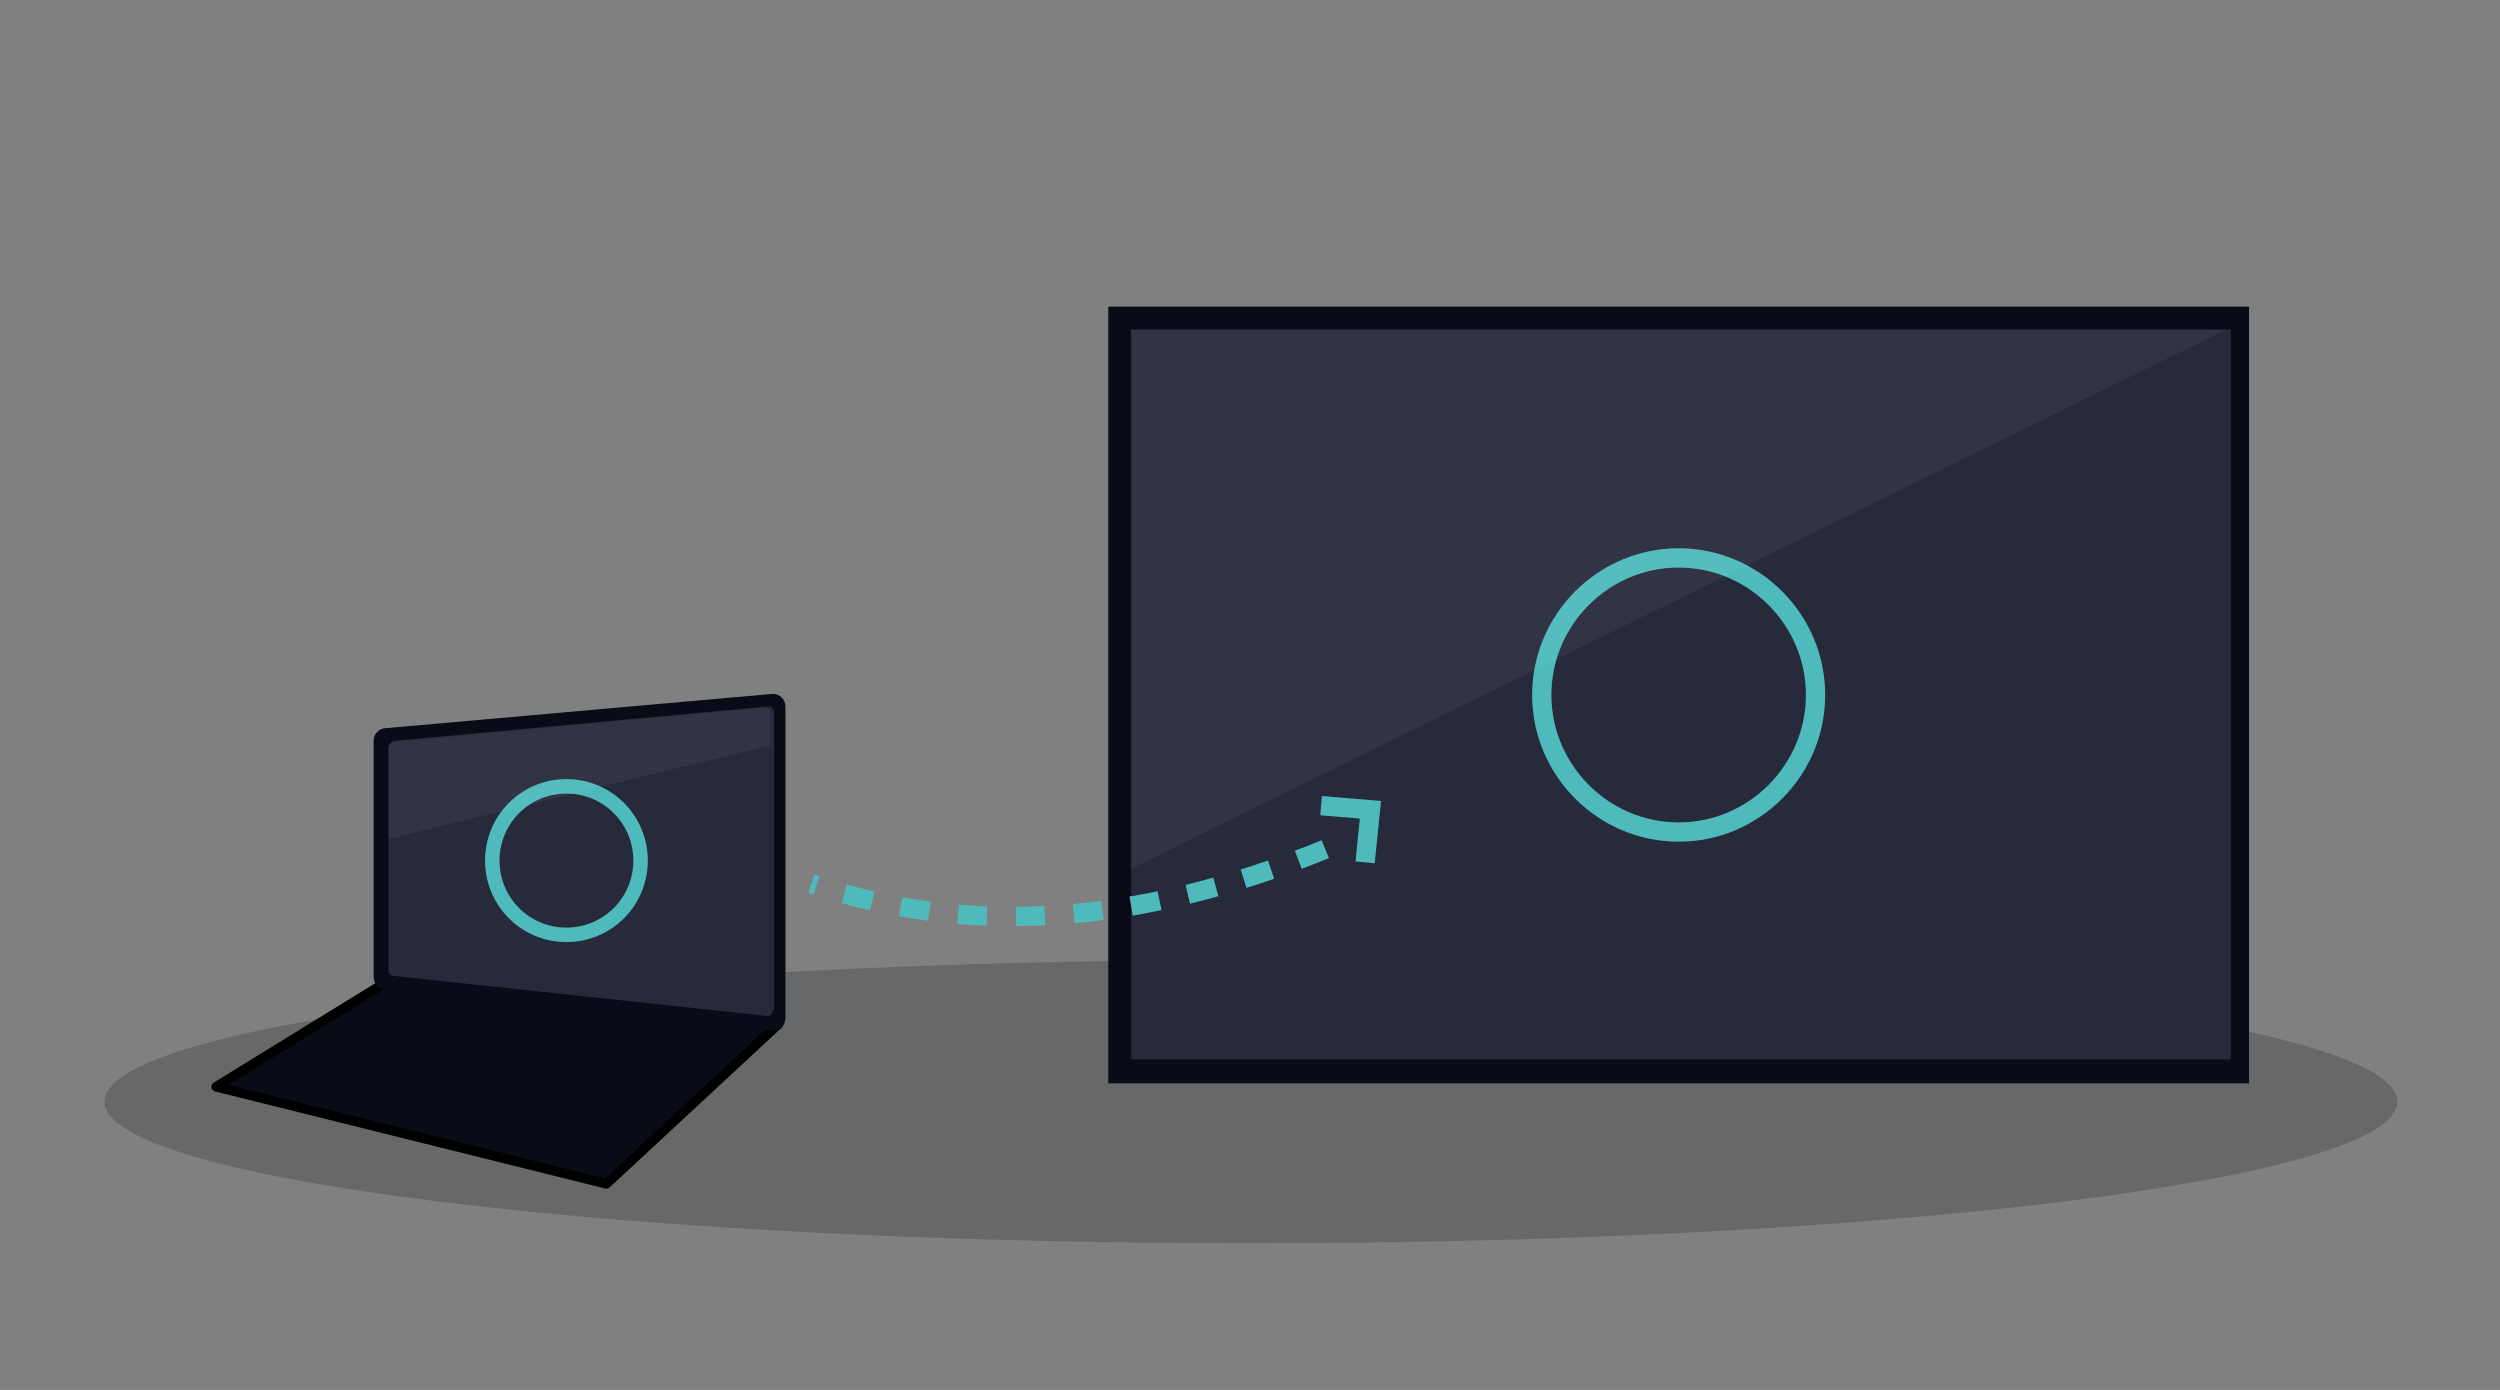 <svg width="259" height="144" viewBox="0 0 259 144" fill="none" xmlns="http://www.w3.org/2000/svg">
  <rect x="0" y="0" width="259" height="144" fill="#808080" stroke="none"/>
  <g clip-path="url(#clip0)">
    <path
      d="M129.591 128.8C195.187 128.8 248.364 122.231 248.364 114.127C248.364 106.023 195.187 99.453 129.591 99.453C63.995 99.453 10.818 106.023 10.818 114.127C10.818 122.231 63.995 128.8 129.591 128.8Z"
      fill="#090C17" fill-opacity="0.2" />
    <path fill-rule="evenodd" clip-rule="evenodd" d="M114.818 112.233H233V31.767H114.818V112.233Z" fill="#090C17" />
    <path fill-rule="evenodd" clip-rule="evenodd" d="M117.182 109.748H231.109V34.133H117.182V109.748Z"
      fill="#262A3B" />
    <path
      d="M188.091 72C188.091 79.81 181.709 86.2 173.909 86.2C166.109 86.2 159.727 79.81 159.727 72C159.727 64.19 166.109 57.8 173.909 57.8C181.709 57.8 188.091 64.19 188.091 72Z"
      stroke="#4EBABC" stroke-width="2" />
    <path opacity="0.049" fill-rule="evenodd" clip-rule="evenodd" d="M117.182 89.987V34.133H230.636" fill="white" />
    <path fill-rule="evenodd" clip-rule="evenodd"
      d="M39.891 101.82L22.4 112.588L62.818 122.647L80.664 106.08L39.891 101.82Z" fill="#090C17" />
    <path d="M39.891 101.82L22.4 112.588L62.818 122.647L80.664 106.08L39.891 101.82Z" stroke="black"
      stroke-linecap="round" stroke-linejoin="round" />
    <path fill-rule="evenodd" clip-rule="evenodd"
      d="M40.009 102.53C39.3 102.53 38.709 101.938 38.709 101.228V76.733C38.709 76.023 39.3 75.432 40.009 75.432L80.073 71.882C80.782 71.882 81.373 72.473 81.373 73.183V105.488C81.373 106.198 80.782 106.79 80.073 106.79L40.009 102.53Z"
      fill="#090C17" />
    <path fill-rule="evenodd" clip-rule="evenodd"
      d="M80.073 104.66C80.073 105.015 79.836 105.252 79.482 105.252L40.836 101.11C40.482 101.11 40.245 100.873 40.245 100.518V77.325C40.364 77.088 40.6 76.733 40.955 76.733L79.6 73.183C79.954 73.183 80.191 73.42 80.191 73.775V104.66H80.073Z"
      fill="#262A3B" />
    <path
      d="M66.364 89.158C66.364 93.418 62.936 96.85 58.682 96.85C54.427 96.85 51 93.418 51 89.158C51 84.898 54.427 81.467 58.682 81.467C62.936 81.467 66.364 84.898 66.364 89.158Z"
      stroke="#4EBABC" stroke-width="1.5" />
    <path fill-rule="evenodd" clip-rule="evenodd"
      d="M40.245 86.91V77.562C40.245 77.207 40.482 76.852 40.836 76.852L79.245 73.302C79.6 73.302 79.836 73.657 79.836 74.012V77.207"
      fill="white" fill-opacity="0.05" />
    <path d="M137.298 87.977C117.963 95.862 100.294 97.075 84.068 91.545" stroke="#4EBABC" stroke-width="2"
      stroke-dasharray="3 3" />
    <path d="M141.525 88.348L141.976 83.892L137.861 83.548" stroke="#4EBABC" stroke-width="2"
      stroke-linecap="square" />
  </g>
  <defs>
    <clipPath id="clip0">
      <rect width="259" height="144" fill="white" />
    </clipPath>
  </defs>
</svg>
